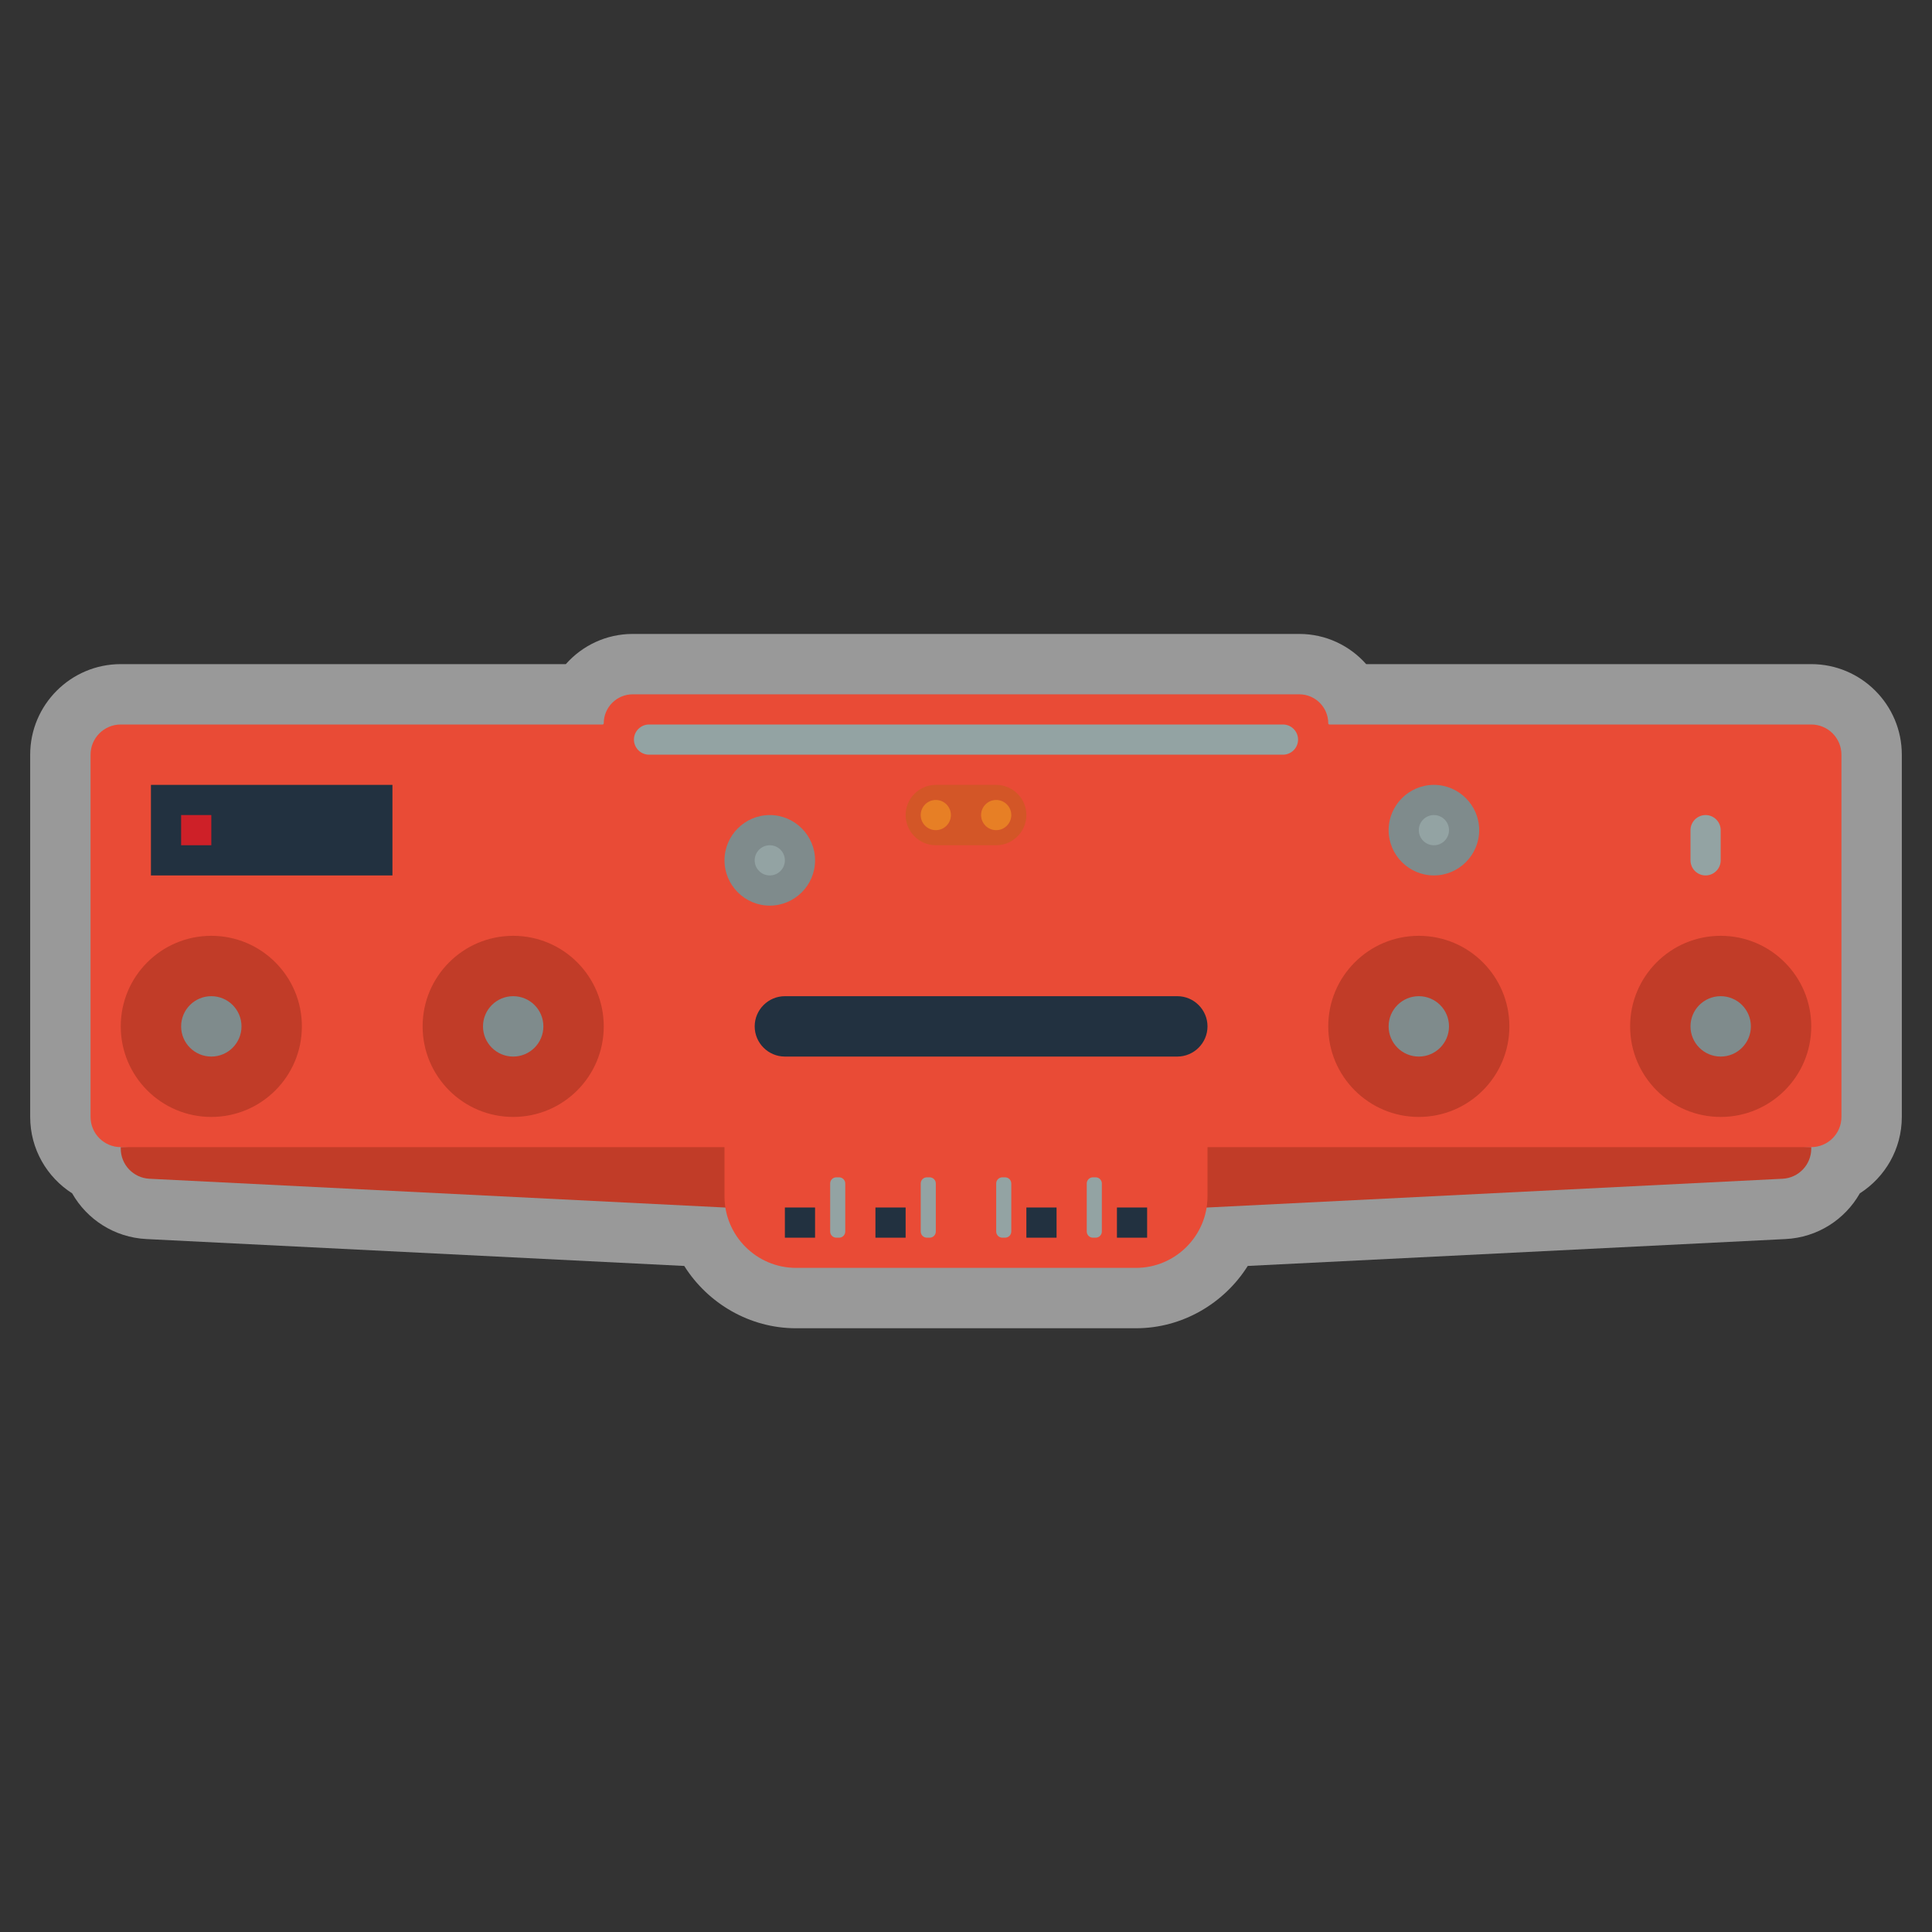 <svg enable-background="new 0 0 256 256" viewBox="0 0 256 256" xmlns="http://www.w3.org/2000/svg"><rect x="0" y="0" width="256" height="256" fill="#333333" stroke="none"/><path d="m240 88h-58.976c-2.171-2.452-5.342-4-8.867-4h-88.314c-3.525 0-6.695 1.548-8.867 4h-58.976c-6.617 0-12 5.383-12 12v48c0 4.249 2.22 7.99 5.561 10.123 1.964 3.455 5.596 5.845 9.839 6.057l71.266 3.563c3.128 4.974 8.681 8.257 14.799 8.257h45.069c6.117 0 11.67-3.283 14.799-8.257l71.266-3.563c4.243-.212 7.876-2.602 9.839-6.057 3.342-2.133 5.562-5.874 5.562-10.123v-48c0-6.617-5.383-12-12-12z" fill="#fff" opacity=".5"/><path d="m128 148-112 4v.195c0 2.131 1.671 3.889 3.8 3.995l76.2 3.81h32 32l76.2-3.81c2.129-.106 3.8-1.864 3.8-3.995v-.195z" fill="#c13c28"/><path d="m240 96h-63.843c-.087 0-.157-.07-.157-.157 0-2.122-1.721-3.843-3.843-3.843h-88.314c-2.122 0-3.843 1.721-3.843 3.843 0 .087-.07.157-.157.157h-63.843c-2.209 0-4 1.791-4 4v48c0 2.209 1.791 4 4 4h80v6.534c0 5.206 4.26 9.466 9.466 9.466h45.069c5.206 0 9.466-4.26 9.466-9.466v-6.534h80c2.209 0 4-1.791 4-4v-48c-.001-2.209-1.792-4-4.001-4z" fill="#e94b36"/><path d="m170 100h-84c-1.1 0-2-.9-2-2 0-1.1.9-2 2-2h84c1.1 0 2 .9 2 2 0 1.1-.9 2-2 2z" fill="#93a3a3"/><path d="m20 104h32v12h-32z" fill="#223140"/><path d="m156 140h-52c-2.2 0-4-1.8-4-4 0-2.2 1.8-4 4-4h52c2.2 0 4 1.8 4 4 0 2.2-1.8 4-4 4z" fill="#223140"/><path d="m102 120c-3.3 0-6-2.7-6-6 0-3.3 2.7-6 6-6 3.3 0 6 2.7 6 6 0 3.3-2.7 6-6 6z" fill="#7f8b8c"/><circle cx="102" cy="114" fill="#93a3a3" r="2"/><path d="m190 116c-3.3 0-6-2.7-6-6 0-3.3 2.7-6 6-6 3.3 0 6 2.7 6 6 0 3.3-2.7 6-6 6z" fill="#7f8b8c"/><circle cx="190" cy="110" fill="#93a3a3" r="2"/><path d="m132 112h-8c-2.2 0-4-1.8-4-4 0-2.2 1.8-4 4-4h8c2.2 0 4 1.8 4 4 0 2.2-1.8 4-4 4z" fill="#d35627"/><circle cx="28" cy="136" fill="#c13c28" r="12"/><circle cx="28" cy="136" fill="#7f8b8c" r="4"/><circle cx="68" cy="136" fill="#c13c28" r="12"/><circle cx="68" cy="136" fill="#7f8b8c" r="4"/><circle cx="188" cy="136" fill="#c13c28" r="12"/><circle cx="188" cy="136" fill="#7f8b8c" r="4"/><circle cx="228" cy="136" fill="#c13c28" r="12"/><circle cx="228" cy="136" fill="#7f8b8c" r="4"/><path d="m104 160h4v4h-4z" fill="#223140"/><path d="m116 160h4v4h-4z" fill="#223140"/><path d="m148 160h4v4h-4z" fill="#223140"/><path d="m136 160h4v4h-4z" fill="#223140"/><g fill="#93a3a3"><path d="m111.184 164h-.367c-.449 0-.816-.367-.816-.816v-6.367c0-.449.367-.816.816-.816h.367c.449 0 .816.367.816.816v6.367c0 .449-.367.816-.816.816z"/><path d="m123.184 164h-.367c-.449 0-.816-.367-.816-.816v-6.367c0-.449.367-.816.816-.816h.367c.449 0 .816.367.816.816v6.367c0 .449-.367.816-.816.816z"/><path d="m133.184 164h-.367c-.449 0-.816-.367-.816-.816v-6.367c0-.449.367-.816.816-.816h.367c.449 0 .816.367.816.816v6.367c0 .449-.367.816-.816.816z"/><path d="m145.184 164h-.367c-.449 0-.816-.367-.816-.816v-6.367c0-.449.367-.816.816-.816h.367c.449 0 .816.367.816.816v6.367c0 .449-.367.816-.816.816z"/></g><circle cx="124" cy="108" fill="#e77f25" r="2"/><circle cx="132" cy="108" fill="#e77f25" r="2"/><path d="m226 116c-1.1 0-2-.9-2-2v-4c0-1.1.9-2 2-2 1.1 0 2 .9 2 2v4c0 1.1-.9 2-2 2z" fill="#93a3a3"/><path d="m24 108h4v4h-4z" fill="#ce2028"/></svg>